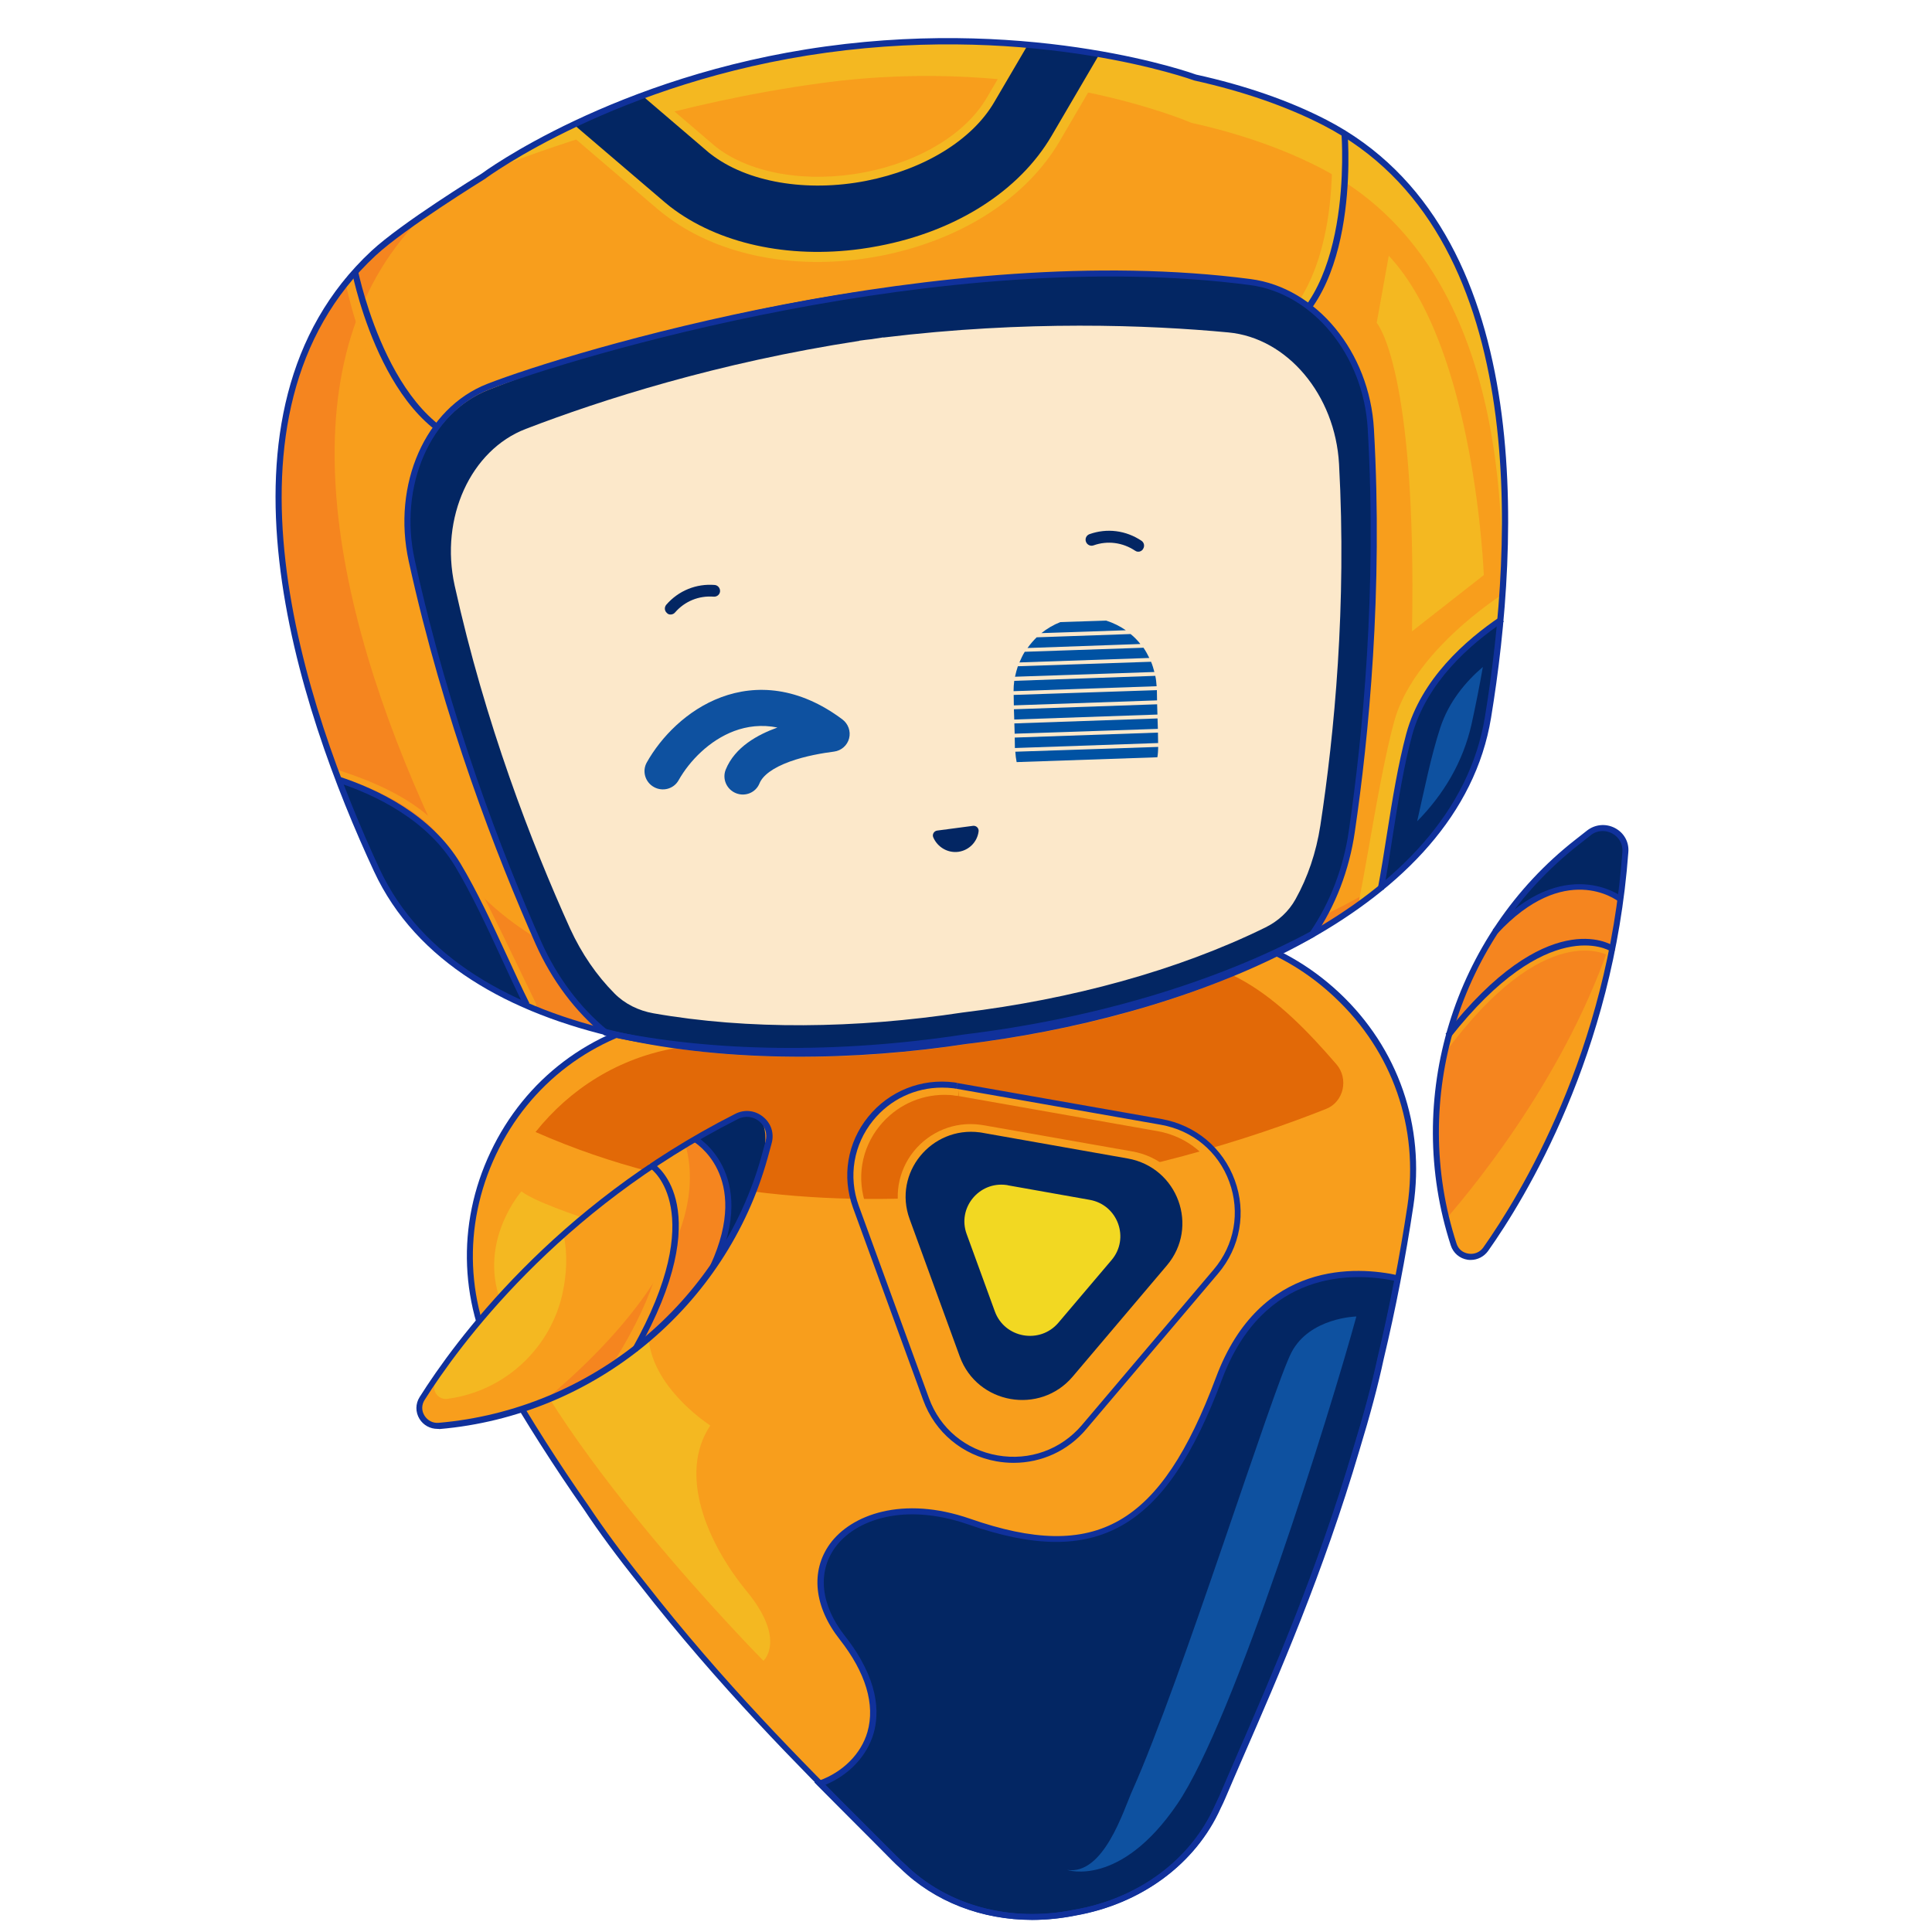 <svg width="80" height="80" viewBox="0 0 80 80" fill="none" xmlns="http://www.w3.org/2000/svg">
<mask id="mask0_908_5052" style="mask-type:alpha" maskUnits="userSpaceOnUse" x="0" y="0" width="80" height="80">
<rect width="80" height="80" fill="#D9D9D9"/>
</mask>
<g mask="url(#mask0_908_5052)">
<path d="M61.509 51.731C63.183 49.368 66.689 43.512 67.295 35.279C67.353 34.475 66.422 33.992 65.787 34.489L65.29 34.88C60.254 38.829 58.219 45.469 60.189 51.535C60.377 52.108 61.156 52.234 61.509 51.731Z" fill="#F5851F"/>
<path d="M60.19 51.527C60.377 52.107 61.157 52.226 61.51 51.73C62.982 49.654 65.875 44.867 66.957 38.15C65.247 43.937 61.286 48.85 59.887 50.465C59.973 50.821 60.074 51.178 60.19 51.527Z" fill="#F89E1C"/>
<path d="M59.836 43.595L59.908 42.973C64.121 37.389 66.769 39.248 66.885 39.325L66.618 39.744L66.755 39.535L66.632 39.584C66.603 39.57 63.999 37.962 59.836 43.595Z" fill="#F89E1C"/>
<path d="M67.101 37.228C67.101 37.228 64.929 35.327 61.971 38.612C61.971 38.612 64.799 34.237 66.603 34.321C66.603 34.321 67.822 34.447 67.101 37.228Z" fill="#032663"/>
<path d="M60.904 52.171C60.86 52.171 60.817 52.171 60.774 52.164C60.442 52.115 60.175 51.885 60.074 51.57C58.097 45.489 60.161 38.745 65.218 34.782L65.716 34.391C66.048 34.132 66.495 34.09 66.87 34.286C67.245 34.482 67.462 34.866 67.426 35.285C66.812 43.644 63.162 49.62 61.618 51.801C61.452 52.031 61.185 52.171 60.904 52.171ZM66.365 34.412C66.185 34.412 66.012 34.468 65.867 34.587L65.37 34.978C60.399 38.871 58.364 45.51 60.312 51.493C60.384 51.724 60.572 51.877 60.817 51.912C61.055 51.947 61.279 51.849 61.416 51.661C62.945 49.494 66.574 43.568 67.18 35.271C67.202 34.95 67.043 34.663 66.755 34.51C66.625 34.44 66.495 34.412 66.365 34.412Z" fill="#10319B"/>
<path d="M62 38.661L61.812 38.493C64.756 35.32 67.151 37.117 67.173 37.138L67.021 37.333C66.935 37.256 64.785 35.656 62 38.661Z" fill="#10319B"/>
<path d="M60.052 42.966L59.857 42.812C64.049 37.473 66.689 39.087 66.797 39.164L66.66 39.374C66.639 39.36 64.092 37.829 60.052 42.966Z" fill="#10319B"/>
<path d="M20.798 56.937C17.32 50.926 20.892 43.308 27.774 42.127L30.436 41.673C30.458 41.673 30.473 41.666 30.494 41.659L37.139 40.52L43.747 39.171C43.769 39.164 43.783 39.164 43.805 39.164L46.453 38.626C53.292 37.228 59.417 43.022 58.393 49.885C58.061 52.129 57.642 54.225 57.166 56.203C56.921 57.356 56.575 58.628 56.164 59.963C54.403 65.925 52.239 70.58 50.616 74.354C50.551 74.501 50.486 74.64 50.414 74.78C49.331 77.205 47.023 78.708 44.498 79.141C41.987 79.651 39.289 79.092 37.384 77.226C37.269 77.121 37.153 77.017 37.038 76.898C34.138 73.969 30.408 70.419 26.577 65.506C25.704 64.415 24.91 63.353 24.261 62.367C23.099 60.704 21.938 58.901 20.798 56.937Z" fill="#F89E1C"/>
<path d="M34.859 67.82C32.305 64.578 35.537 61.425 40.104 63.012C45.544 64.906 48.206 63.096 50.449 57.092C52.275 52.214 56.373 52.612 57.844 52.934C57.628 54.08 57.383 55.184 57.13 56.261C56.885 57.414 56.538 58.686 56.127 60.021C54.367 65.982 52.203 70.637 50.579 74.411C50.514 74.558 50.449 74.698 50.377 74.838C49.295 77.263 46.986 78.765 44.461 79.199C41.951 79.709 39.252 79.15 37.348 77.284C37.232 77.179 37.117 77.074 37.002 76.955C36.056 75.998 35.017 74.977 33.921 73.859C35.811 73.188 37.326 70.952 34.859 67.82Z" fill="#032663"/>
<path d="M42.73 79.498C40.652 79.498 38.697 78.751 37.283 77.367C37.168 77.262 37.052 77.157 36.937 77.038C36.526 76.619 36.093 76.186 35.645 75.738C35.076 75.165 34.477 74.571 33.856 73.942L33.719 73.802L33.9 73.739C34.902 73.383 35.66 72.621 35.92 71.713C36.244 70.58 35.847 69.259 34.773 67.889C33.705 66.534 33.553 65.059 34.361 63.934C35.242 62.718 37.377 61.921 40.162 62.885C45.392 64.71 48.054 63.179 50.349 57.042C52.181 52.136 56.236 52.444 57.888 52.807L58.003 52.835L57.982 52.954C57.765 54.072 57.527 55.19 57.267 56.281C57.037 57.364 56.698 58.629 56.265 60.048C54.757 65.157 52.924 69.371 51.445 72.768C51.193 73.348 50.948 73.914 50.717 74.459C50.652 74.606 50.587 74.753 50.515 74.893C49.483 77.192 47.239 78.848 44.512 79.324C43.913 79.442 43.322 79.498 42.73 79.498ZM34.174 73.907C34.744 74.487 35.292 75.039 35.826 75.571C36.273 76.018 36.706 76.451 37.124 76.871C37.233 76.982 37.348 77.087 37.464 77.192C39.217 78.911 41.828 79.617 44.469 79.079C47.124 78.625 49.295 77.017 50.291 74.788C50.363 74.641 50.428 74.501 50.493 74.361C50.724 73.816 50.969 73.257 51.222 72.67C52.694 69.287 54.526 65.073 56.034 59.978C56.467 58.566 56.806 57.308 57.037 56.232C57.289 55.183 57.52 54.107 57.729 53.031C56.07 52.695 52.318 52.528 50.594 57.133C48.264 63.361 45.414 64.982 40.09 63.123C37.428 62.2 35.407 62.934 34.578 64.081C33.835 65.108 33.986 66.471 34.982 67.736C36.41 69.553 36.417 70.937 36.172 71.782C35.898 72.712 35.162 73.495 34.174 73.907Z" fill="#10319B"/>
<path d="M42.752 79.499C40.674 79.499 38.719 78.751 37.312 77.367C37.197 77.262 37.081 77.157 36.966 77.038C36.547 76.619 36.114 76.179 35.66 75.731C33.041 73.111 29.78 69.847 26.497 65.639C25.567 64.479 24.788 63.424 24.174 62.494C22.948 60.74 21.779 58.909 20.704 57.05C19.023 54.135 18.879 50.724 20.315 47.698C21.743 44.679 24.463 42.624 27.767 42.058L37.132 40.451L46.431 38.556C49.721 37.886 53.004 38.815 55.449 41.101C57.902 43.4 59.021 46.629 58.523 49.949C58.205 52.066 57.794 54.191 57.296 56.274C57.066 57.357 56.726 58.622 56.294 60.041C54.786 65.15 52.953 69.364 51.474 72.754C51.222 73.334 50.976 73.9 50.745 74.445C50.681 74.592 50.616 74.739 50.544 74.879C49.512 77.178 47.268 78.835 44.541 79.31C43.928 79.436 43.336 79.499 42.752 79.499ZM48.523 38.592C47.845 38.592 47.16 38.661 46.482 38.801L37.175 40.702L27.811 42.31C24.586 42.862 21.931 44.868 20.538 47.81C19.139 50.767 19.276 54.093 20.921 56.938C21.988 58.783 23.15 60.614 24.376 62.361C24.99 63.284 25.762 64.339 26.685 65.493C29.96 69.693 33.214 72.95 35.833 75.564C36.28 76.011 36.72 76.451 37.139 76.871C37.247 76.983 37.362 77.087 37.478 77.192C39.231 78.912 41.85 79.617 44.483 79.079C47.138 78.625 49.31 77.017 50.305 74.788C50.378 74.641 50.443 74.501 50.507 74.362C50.738 73.817 50.984 73.25 51.243 72.67C52.715 69.288 54.548 65.073 56.048 59.985C56.481 58.573 56.82 57.315 57.051 56.239C57.549 54.163 57.96 52.038 58.278 49.935C58.761 46.692 57.664 43.547 55.276 41.303C53.401 39.528 51.02 38.592 48.523 38.592Z" fill="#10319B"/>
<path d="M22.176 46.874C23.597 45.091 25.61 43.798 28.041 43.386L30.718 42.932C30.739 42.932 30.754 42.925 30.776 42.918L37.456 41.779L44.094 40.416C44.115 40.409 44.13 40.409 44.151 40.409L46.813 39.864C50.5 39.109 53.011 41.373 55.334 44.064C55.861 44.672 55.637 45.63 54.915 45.916C48.826 48.341 34.736 52.416 22.176 46.874Z" fill="#E26907"/>
<path d="M42.016 60.502C41.778 60.502 41.54 60.481 41.295 60.439C39.873 60.187 38.733 59.23 38.236 57.888L35.4 50.109C34.924 48.809 35.162 47.39 36.035 46.307C36.908 45.23 38.25 44.685 39.628 44.867C39.671 44.874 39.715 44.881 39.758 44.888L39.715 45.133L39.772 44.888L39.808 44.895L48.011 46.342C49.433 46.593 50.572 47.551 51.07 48.893C51.561 50.242 51.301 51.702 50.37 52.8L45.046 59.083C44.281 60.005 43.185 60.502 42.016 60.502ZM39.109 45.335C38.07 45.335 37.096 45.797 36.425 46.621C35.66 47.565 35.458 48.802 35.869 49.941L38.705 57.72C39.137 58.901 40.133 59.733 41.381 59.956C42.629 60.18 43.856 59.733 44.671 58.775L49.995 52.492C50.811 51.535 51.034 50.256 50.608 49.074C50.176 47.893 49.18 47.062 47.932 46.838L39.693 45.384L39.715 45.14L39.671 45.384C39.635 45.377 39.592 45.37 39.556 45.37C39.419 45.342 39.26 45.335 39.109 45.335Z" fill="#F89E1C"/>
<path d="M41.973 60.573C41.735 60.573 41.497 60.552 41.259 60.51C39.852 60.258 38.719 59.315 38.229 57.98L35.321 50.012C34.852 48.719 35.083 47.314 35.949 46.245C36.815 45.176 38.149 44.644 39.513 44.819C39.556 44.826 39.599 44.833 39.643 44.84L39.621 44.966L39.65 44.847L39.693 44.854L48.098 46.336C49.505 46.587 50.638 47.531 51.128 48.866C51.619 50.201 51.359 51.648 50.436 52.738L44.981 59.175C44.224 60.076 43.127 60.573 41.973 60.573ZM39.001 45.036C37.897 45.036 36.858 45.525 36.151 46.399C35.343 47.398 35.119 48.719 35.559 49.928L38.467 57.896C38.921 59.147 39.982 60.034 41.309 60.265C42.63 60.496 43.935 60.027 44.801 59.007L50.255 52.57C51.121 51.55 51.359 50.194 50.905 48.943C50.45 47.692 49.389 46.804 48.062 46.573L39.614 45.085L39.628 44.959L39.607 45.085C39.563 45.078 39.527 45.071 39.484 45.064C39.318 45.043 39.159 45.036 39.001 45.036Z" fill="#10319B"/>
<path d="M42.37 58.398C42.19 58.398 42.002 58.385 41.822 58.35C40.732 58.161 39.859 57.427 39.484 56.4L37.356 50.578C36.995 49.585 37.175 48.495 37.839 47.67C38.51 46.846 39.535 46.433 40.588 46.573L40.732 46.594L46.879 47.677C47.968 47.866 48.841 48.6 49.217 49.627C49.592 50.655 49.39 51.773 48.683 52.611L44.693 57.315C44.102 58.014 43.257 58.398 42.37 58.398ZM40.191 47.041C39.434 47.041 38.719 47.377 38.229 47.978C37.673 48.663 37.522 49.571 37.825 50.403L39.953 56.225C40.271 57.085 40.999 57.7 41.908 57.86C42.817 58.021 43.712 57.7 44.311 56.994L48.3 52.29C48.892 51.591 49.065 50.655 48.748 49.795C48.43 48.935 47.702 48.32 46.792 48.16L40.53 47.055C40.415 47.048 40.307 47.041 40.191 47.041Z" fill="#F89E1C"/>
<path d="M40.66 46.902C40.631 46.895 40.602 46.895 40.566 46.888C38.568 46.629 36.966 48.565 37.666 50.48L39.744 56.176C40.465 58.147 43.062 58.602 44.419 57.001L48.315 52.402C49.671 50.802 48.776 48.342 46.699 47.971L40.696 46.909C40.682 46.909 40.667 46.902 40.66 46.902Z" fill="#032663"/>
<path d="M41.713 49.074C41.699 49.074 41.677 49.067 41.663 49.067C40.537 48.92 39.635 50.018 40.025 51.094L41.194 54.302C41.598 55.413 43.062 55.672 43.827 54.77L46.027 52.177C46.792 51.276 46.287 49.885 45.118 49.682L41.735 49.081C41.727 49.074 41.72 49.074 41.713 49.074Z" fill="#F2D822"/>
<path d="M21.591 49.333C22.594 50.109 27.839 51.569 27.839 51.569C27.839 51.569 26.425 53.1 26.894 55.7C27.24 57.643 29.412 59.027 29.412 59.027C28.077 61.019 29.26 63.87 30.92 65.89C32.579 67.91 31.612 68.769 31.612 68.769C31.612 68.769 22.406 59.474 20.639 53.61C19.925 51.227 21.591 49.333 21.591 49.333Z" fill="#F4B821"/>
<path d="M56.164 54.513C56.164 54.513 54.237 54.554 53.48 55.994C52.722 57.434 48.899 69.658 46.886 74.145C46.525 74.948 45.71 77.653 44.188 77.43C44.188 77.43 46.381 78.177 48.747 74.704C51.114 71.237 55.117 58.349 56.164 54.513Z" fill="#0E51A0"/>
<path d="M17.479 57.91C19.023 55.463 23.099 49.977 30.501 46.224C31.223 45.86 32.038 46.524 31.821 47.3L31.655 47.908C29.945 54.052 24.571 58.49 18.179 59.042C17.565 59.091 17.147 58.427 17.479 57.91Z" fill="#F89E1C"/>
<path d="M18.525 57.924C18.54 57.924 18.547 57.924 18.561 57.917C20.906 57.602 22.811 55.82 23.301 53.52C23.46 52.759 23.51 51.955 23.345 51.172C20.423 53.451 18.763 55.96 18.042 57.218C17.847 57.56 18.128 57.972 18.525 57.924Z" fill="#F4B821"/>
<path d="M22.645 57.909C26.944 56.127 30.321 52.478 31.648 47.901L31.821 47.3C31.843 47.23 31.85 47.153 31.858 47.09L31.035 46.153C30.869 46.139 30.696 46.167 30.523 46.251C29.78 46.629 29.073 47.027 28.395 47.439C29.498 51.542 25.004 55.938 22.645 57.909Z" fill="#F5851F"/>
<path d="M27.319 48.579C27.961 49.389 28.82 51.521 26.143 56.064L25.386 56.449C29.217 50.34 26.648 48.607 26.627 48.593L26.894 48.18C26.922 48.194 27.11 48.313 27.319 48.579Z" fill="#F89E1C"/>
<path d="M28.762 47.16C28.762 47.16 31.367 48.404 29.469 52.388C29.469 52.388 32.333 48.076 31.561 46.461C31.569 46.461 31.064 45.42 28.762 47.16Z" fill="#032663"/>
<path d="M18.114 59.167C17.811 59.167 17.53 59.014 17.371 58.755C17.198 58.475 17.198 58.126 17.378 57.846C18.8 55.589 22.926 49.928 30.451 46.119C30.826 45.93 31.266 45.972 31.598 46.245C31.93 46.51 32.067 46.929 31.952 47.342L31.786 47.95C30.076 54.107 24.615 58.622 18.201 59.174C18.165 59.167 18.136 59.167 18.114 59.167ZM17.58 57.972C17.451 58.175 17.451 58.419 17.58 58.622C17.71 58.825 17.927 58.937 18.165 58.916C24.47 58.371 29.845 53.932 31.533 47.873L31.699 47.265C31.786 46.95 31.685 46.636 31.432 46.426C31.18 46.224 30.848 46.189 30.559 46.335C23.092 50.117 18.994 55.736 17.58 57.972Z" fill="#10319B"/>
<path d="M29.65 52.486L29.419 52.382C31.129 48.663 28.727 47.279 28.705 47.266L28.828 47.049C28.849 47.07 31.454 48.559 29.65 52.486Z" fill="#10319B"/>
<path d="M26.396 55.959L26.18 55.84C29.383 50.151 26.973 48.411 26.952 48.397L27.089 48.194C27.197 48.264 29.722 50.053 26.396 55.959Z" fill="#10319B"/>
<path d="M15.46 10.498C16.721 9.322 18.274 8.255 20.021 7.304L19.906 7.348C19.906 7.348 25.376 3.261 34.207 2.049C43.01 0.84 49.435 3.194 49.473 3.21C51.468 3.654 53.289 4.272 54.858 5.081C62.414 8.986 63.28 19.486 61.606 29.723C60.403 37.171 50.441 41.853 40.018 43.121C29.639 44.71 18.784 42.886 15.603 36.04C11.232 26.64 9.236 16.296 15.46 10.498Z" fill="#F89E1C"/>
<path d="M15.464 10.532C16.126 9.915 16.871 9.329 17.676 8.77C11.6 14.605 13.596 24.892 17.939 34.253C21.122 41.114 31.97 42.938 42.357 41.355C48.282 40.634 54.055 38.803 58.164 35.991C54.124 39.875 47.19 42.363 40.026 43.233C29.647 44.822 18.791 42.991 15.608 36.131C11.242 26.709 9.242 16.344 15.464 10.532Z" fill="#F5851F"/>
<path d="M19.882 18.831C15.538 18.532 14.335 11.841 14.281 11.549L14.781 11.466C14.79 11.529 15.97 18.053 19.912 18.322L19.882 18.831Z" fill="#F89E1C"/>
<path d="M51.98 14.686L51.775 14.223C55.809 12.425 55.116 5.564 55.106 5.494L55.611 5.439C55.644 5.733 56.35 12.741 51.98 14.686Z" fill="#F4B821"/>
<path d="M35.342 7.988C32.976 8.313 30.67 7.84 29.207 6.711C29.159 6.675 29.111 6.639 29.063 6.596L26.402 4.315L26.899 3.735L29.558 6.008C29.591 6.039 29.631 6.07 29.67 6.1C31.094 7.199 33.438 7.588 35.801 7.135C38.094 6.692 39.984 5.537 40.855 4.059L42.215 1.738L42.873 2.125L41.513 4.445C40.54 6.115 38.454 7.397 35.947 7.884C35.739 7.926 35.545 7.96 35.342 7.988Z" fill="#F4B821"/>
<path d="M35.703 10.719C32.569 11.149 29.583 10.486 27.522 8.891C27.45 8.837 27.371 8.777 27.299 8.715L27.218 8.648L23.568 5.529L24.064 4.949L27.788 8.136C27.852 8.191 27.917 8.246 27.988 8.294C29.888 9.754 32.668 10.368 35.6 9.965C35.837 9.933 36.08 9.892 36.323 9.845C39.426 9.241 41.945 7.643 43.224 5.455L45.165 2.137L45.822 2.523L43.881 5.841C42.493 8.215 39.786 9.945 36.468 10.593C36.219 10.641 35.962 10.684 35.703 10.719Z" fill="#F4B821"/>
<path d="M54.72 6.977C53.15 6.161 51.328 5.529 49.332 5.085C49.288 5.07 42.782 2.236 33.979 3.445C28.184 4.234 23.256 5.899 20.541 6.948C22.206 5.866 27.122 3.021 34.214 2.047C43.017 0.839 49.446 3.22 49.484 3.236C51.48 3.688 53.302 4.312 54.872 5.128C61.614 8.648 63.043 17.448 62.091 26.626C62.675 18.139 61.01 10.26 54.72 6.977Z" fill="#F4B821"/>
<path d="M52.345 14.287L52.263 14.049C56.088 12.692 55.551 5.625 55.549 5.554L55.802 5.533C55.821 5.829 56.353 12.862 52.345 14.287Z" fill="#10319B"/>
<path d="M43.545 5.624L45.487 2.306C44.626 2.154 43.633 2.013 42.53 1.908L41.17 4.228C40.249 5.806 38.26 7.018 35.864 7.489C33.398 7.97 30.936 7.547 29.432 6.381C29.384 6.345 29.344 6.315 29.304 6.278L26.645 4.004C25.582 4.399 24.636 4.813 23.815 5.204L27.465 8.322L27.545 8.39C27.617 8.444 27.682 8.506 27.754 8.56C29.735 10.088 32.638 10.72 35.647 10.307C35.891 10.274 36.141 10.232 36.391 10.184C39.6 9.572 42.209 7.905 43.545 5.624Z" fill="#032663"/>
<path d="M20.283 18.69C16.039 18.398 14.637 11.556 14.576 11.266L14.825 11.218C14.842 11.287 16.249 18.163 20.298 18.439L20.283 18.69Z" fill="#10319B"/>
<path d="M39.949 43.038C34.815 43.821 29.579 43.815 25.107 42.836C23.97 41.911 22.993 40.651 22.314 39.122C20.573 35.201 18.462 29.673 17.072 23.327C16.387 20.206 17.774 17.1 20.245 16.135C23.613 14.819 28.855 13.11 35.222 12.136L35.221 12.129C35.403 12.104 35.578 12.088 35.76 12.063C35.941 12.038 36.115 12.007 36.296 11.982L36.297 11.989C42.691 11.21 48.052 11.299 51.65 11.659C54.289 11.922 56.61 14.683 56.792 17.873C57.164 24.358 56.621 30.25 56.002 34.496C55.763 36.115 55.186 37.56 54.368 38.753C50.281 40.95 45.167 42.399 39.949 43.038Z" fill="#032663"/>
<path d="M57.186 36.744L56.249 37.434C56.361 36.85 56.546 35.865 56.664 35.173C56.983 33.351 57.346 31.281 57.729 29.877C58.35 27.608 60.668 25.64 62.225 24.601L62.09 25.736C60.638 26.711 59.02 28.036 58.462 30.082C58.089 31.456 57.73 33.504 57.409 35.312C57.297 35.996 57.298 36.16 57.186 36.744Z" fill="#F4B821"/>
<path d="M22.095 41.727C22.039 41.735 21.985 41.707 21.965 41.66C21.729 41.187 21.48 40.667 21.223 40.14C20.447 38.532 19.563 36.705 18.797 35.423C17.681 33.564 15.715 32.717 13.935 32.13C13.868 32.11 13.83 32.037 13.856 31.97C13.875 31.903 13.948 31.864 14.016 31.891C15.84 32.487 17.859 33.361 19.021 35.293C19.796 36.588 20.68 38.415 21.456 40.03C21.714 40.556 21.962 41.07 22.192 41.55C22.221 41.61 22.197 41.692 22.137 41.721C22.123 41.723 22.109 41.725 22.095 41.727Z" fill="#F89E1C"/>
<path d="M62.169 25.691C62.047 27.03 61.877 28.384 61.657 29.73C61.206 32.508 59.564 34.896 57.141 36.879C57.544 34.74 57.803 32.378 58.322 30.465C58.944 28.21 60.794 26.605 62.169 25.691Z" fill="#032663"/>
<path d="M60.932 29.993C61.107 29.201 61.262 28.411 61.402 27.617C60.689 28.227 59.986 29.063 59.636 30.142C59.26 31.289 58.982 32.679 58.681 34.008C59.792 32.88 60.582 31.541 60.932 29.993Z" fill="#0E51A0"/>
<path d="M57.299 36.843L57.051 36.799C57.191 36.061 57.312 35.283 57.43 34.535C57.654 33.11 57.893 31.64 58.232 30.378C58.846 28.117 60.693 26.498 62.126 25.533L62.268 25.741C60.868 26.68 59.077 28.249 58.475 30.437C58.134 31.686 57.901 33.147 57.676 34.565C57.56 35.328 57.439 36.105 57.299 36.843Z" fill="#10319B"/>
<path d="M13.96 32.311C14.438 33.568 14.967 34.825 15.542 36.062C16.725 38.617 18.95 40.473 21.818 41.73C20.853 39.778 19.967 37.574 18.951 35.871C17.751 33.867 15.531 32.821 13.96 32.311Z" fill="#032663"/>
<path d="M40.717 43.139C40.486 43.17 40.256 43.202 40.032 43.226C30.885 44.624 18.98 43.592 15.488 36.084C12.359 29.359 8.192 17.086 15.374 10.396L15.458 10.491L15.374 10.396C16.629 9.228 19.797 7.278 19.935 7.195C19.98 7.16 25.435 3.125 34.196 1.922C42.985 0.715 49.459 3.062 49.527 3.088C51.573 3.54 53.396 4.172 54.927 4.964C63.647 9.471 62.942 22.413 61.741 29.725C60.432 37.7 49.757 41.897 40.717 43.139ZM39.99 42.975C40.214 42.945 40.445 42.92 40.675 42.889C49.632 41.658 60.202 37.526 61.487 29.689C62.675 22.442 63.384 9.628 54.809 5.194C53.294 4.413 51.493 3.786 49.454 3.333C49.371 3.302 42.951 0.983 34.232 2.18C25.541 3.374 20.129 7.367 20.078 7.41C20.039 7.436 16.792 9.433 15.55 10.585C8.479 17.16 12.624 29.315 15.715 35.975C19.146 43.356 30.942 44.36 39.99 42.975Z" fill="#10319B"/>
<path d="M39.853 41.927C35.45 42.596 30.97 42.649 27.048 41.957C26.443 41.848 25.871 41.571 25.441 41.133C24.707 40.394 24.085 39.491 23.608 38.454C22.015 34.932 20.087 29.954 18.826 24.246C18.206 21.436 19.493 18.635 21.77 17.761C24.877 16.566 29.714 15.012 35.586 14.114L35.585 14.107C35.752 14.084 35.913 14.062 36.081 14.046C36.249 14.023 36.409 13.993 36.576 13.97L36.577 13.977C42.474 13.26 47.544 13.453 50.865 13.765C53.3 13.992 55.288 16.344 55.447 19.217C55.765 25.055 55.257 30.367 54.672 34.188C54.499 35.307 54.149 36.33 53.647 37.231C53.362 37.746 52.919 38.149 52.393 38.406C48.755 40.193 44.352 41.381 39.853 41.927Z" fill="#FCE8CA"/>
<path d="M39.175 43.201C34.086 43.9 29.221 43.793 25.063 42.884L25.035 42.881L25.011 42.863C23.825 41.895 22.85 40.592 22.182 39.098C20.584 35.491 18.368 29.814 16.926 23.248C16.224 20.051 17.618 16.894 20.177 15.895C23.613 14.556 39.046 9.89 51.785 11.555C54.516 11.912 56.709 14.577 56.891 17.76C57.272 24.471 56.675 30.535 56.101 34.44C55.872 36.029 55.294 37.524 54.447 38.757L54.429 38.781L54.403 38.798C50.483 40.916 45.352 42.445 39.951 43.102C39.692 43.13 39.433 43.166 39.175 43.201ZM39.922 42.835C45.28 42.185 50.364 40.669 54.258 38.576C55.075 37.376 55.631 35.934 55.853 34.396C56.422 30.506 57.021 24.456 56.635 17.766C56.464 14.703 54.362 12.14 51.748 11.802C39.06 10.144 23.688 14.794 20.265 16.125C17.828 17.078 16.495 20.114 17.173 23.186C18.613 29.73 20.813 35.395 22.409 38.989C23.057 40.443 23.998 41.708 25.144 42.646C29.417 43.567 34.663 43.643 39.922 42.835Z" fill="#10319B"/>
<path d="M21.693 41.647C21.369 40.995 21.054 40.312 20.75 39.65C20.152 38.352 19.528 37.016 18.853 35.885C17.69 33.939 15.535 32.905 13.934 32.385L14.015 32.147C15.654 32.683 17.862 33.745 19.071 35.762C19.753 36.899 20.38 38.25 20.978 39.547C21.282 40.21 21.596 40.892 21.92 41.538L21.693 41.647Z" fill="#10319B"/>
<path d="M58.468 26.142L61.441 23.813C61.441 23.813 61.088 14.402 57.506 10.591L57.006 13.369C57.006 13.369 58.672 15.196 58.468 26.142Z" fill="#F4B821"/>
<path fill-rule="evenodd" clip-rule="evenodd" d="M30.404 30.27C29.385 30.651 28.556 31.497 28.099 32.309C27.898 32.668 27.44 32.793 27.076 32.589C26.712 32.386 26.58 31.929 26.782 31.571C27.369 30.526 28.442 29.401 29.859 28.872C31.327 28.323 33.085 28.446 34.878 29.786C35.123 29.969 35.235 30.28 35.16 30.573C35.085 30.865 34.839 31.082 34.537 31.122C34.087 31.18 33.361 31.297 32.701 31.537C32.001 31.792 31.583 32.11 31.449 32.438C31.295 32.82 30.857 33.001 30.471 32.843C30.084 32.685 29.897 32.248 30.051 31.867C30.434 30.924 31.39 30.417 32.168 30.134C32.176 30.131 32.184 30.128 32.192 30.125C31.531 29.992 30.931 30.074 30.404 30.27Z" fill="#0E51A0"/>
<path d="M47.948 30.335L47.955 30.768L42.025 30.974L42.018 30.541L47.948 30.335Z" fill="#0052A3"/>
<path d="M47.959 30.928C47.954 31.076 47.949 31.216 47.924 31.357L42.097 31.557C42.068 31.419 42.052 31.273 42.042 31.127L47.959 30.928Z" fill="#0052A3"/>
<path d="M47.221 26.667L42.547 26.833C42.661 26.672 42.79 26.524 42.926 26.39L46.815 26.254C46.968 26.376 47.101 26.514 47.221 26.667Z" fill="#0052A3"/>
<path d="M45.805 25.698C46.094 25.791 46.372 25.926 46.618 26.098L43.122 26.216C43.359 26.026 43.625 25.869 43.909 25.759L45.805 25.698Z" fill="#0052A3"/>
<path d="M47.663 27.402C47.72 27.538 47.763 27.682 47.8 27.826L42.029 28.022C42.061 27.873 42.1 27.731 42.147 27.588L47.663 27.402Z" fill="#0052A3"/>
<path d="M47.838 27.985C47.868 28.123 47.884 28.268 47.893 28.415L41.97 28.62C41.968 28.474 41.98 28.333 41.998 28.192L47.838 27.985Z" fill="#0052A3"/>
<path d="M47.349 26.821C47.44 26.955 47.519 27.096 47.59 27.245L42.212 27.43C42.278 27.279 42.345 27.128 42.433 26.989L47.349 26.821Z" fill="#0052A3"/>
<path d="M47.914 29.163L47.927 29.588L41.998 29.794L41.984 29.369L47.914 29.163Z" fill="#0052A3"/>
<path d="M47.904 28.576L47.911 29.001L41.981 29.208L41.974 28.775L47.904 28.576Z" fill="#0052A3"/>
<path d="M47.931 29.749L47.945 30.181L42.015 30.381L42.002 29.955L47.931 29.749Z" fill="#0052A3"/>
<path d="M40.291 34.196C40.425 34.18 40.537 34.292 40.522 34.424C40.469 34.855 40.132 35.209 39.683 35.272C39.233 35.33 38.815 35.071 38.644 34.672C38.591 34.548 38.675 34.413 38.802 34.393L40.291 34.196Z" fill="#032663"/>
<path d="M27.853 25.43C27.888 25.42 27.924 25.395 27.952 25.361C28.355 24.896 28.938 24.657 29.556 24.707C29.692 24.715 29.807 24.616 29.816 24.485C29.823 24.349 29.723 24.233 29.593 24.222C28.825 24.161 28.096 24.459 27.59 25.04C27.502 25.144 27.512 25.294 27.616 25.383C27.675 25.448 27.768 25.463 27.853 25.43Z" fill="#032663"/>
<path d="M47.118 22.845C47.08 22.844 47.044 22.83 47.004 22.804C46.489 22.461 45.861 22.376 45.281 22.583C45.156 22.628 45.015 22.563 44.967 22.432C44.92 22.306 44.983 22.165 45.114 22.118C45.836 21.861 46.622 21.96 47.265 22.391C47.377 22.464 47.406 22.615 47.334 22.727C47.291 22.81 47.202 22.851 47.118 22.845Z" fill="#032663"/>
</g>
</svg>
